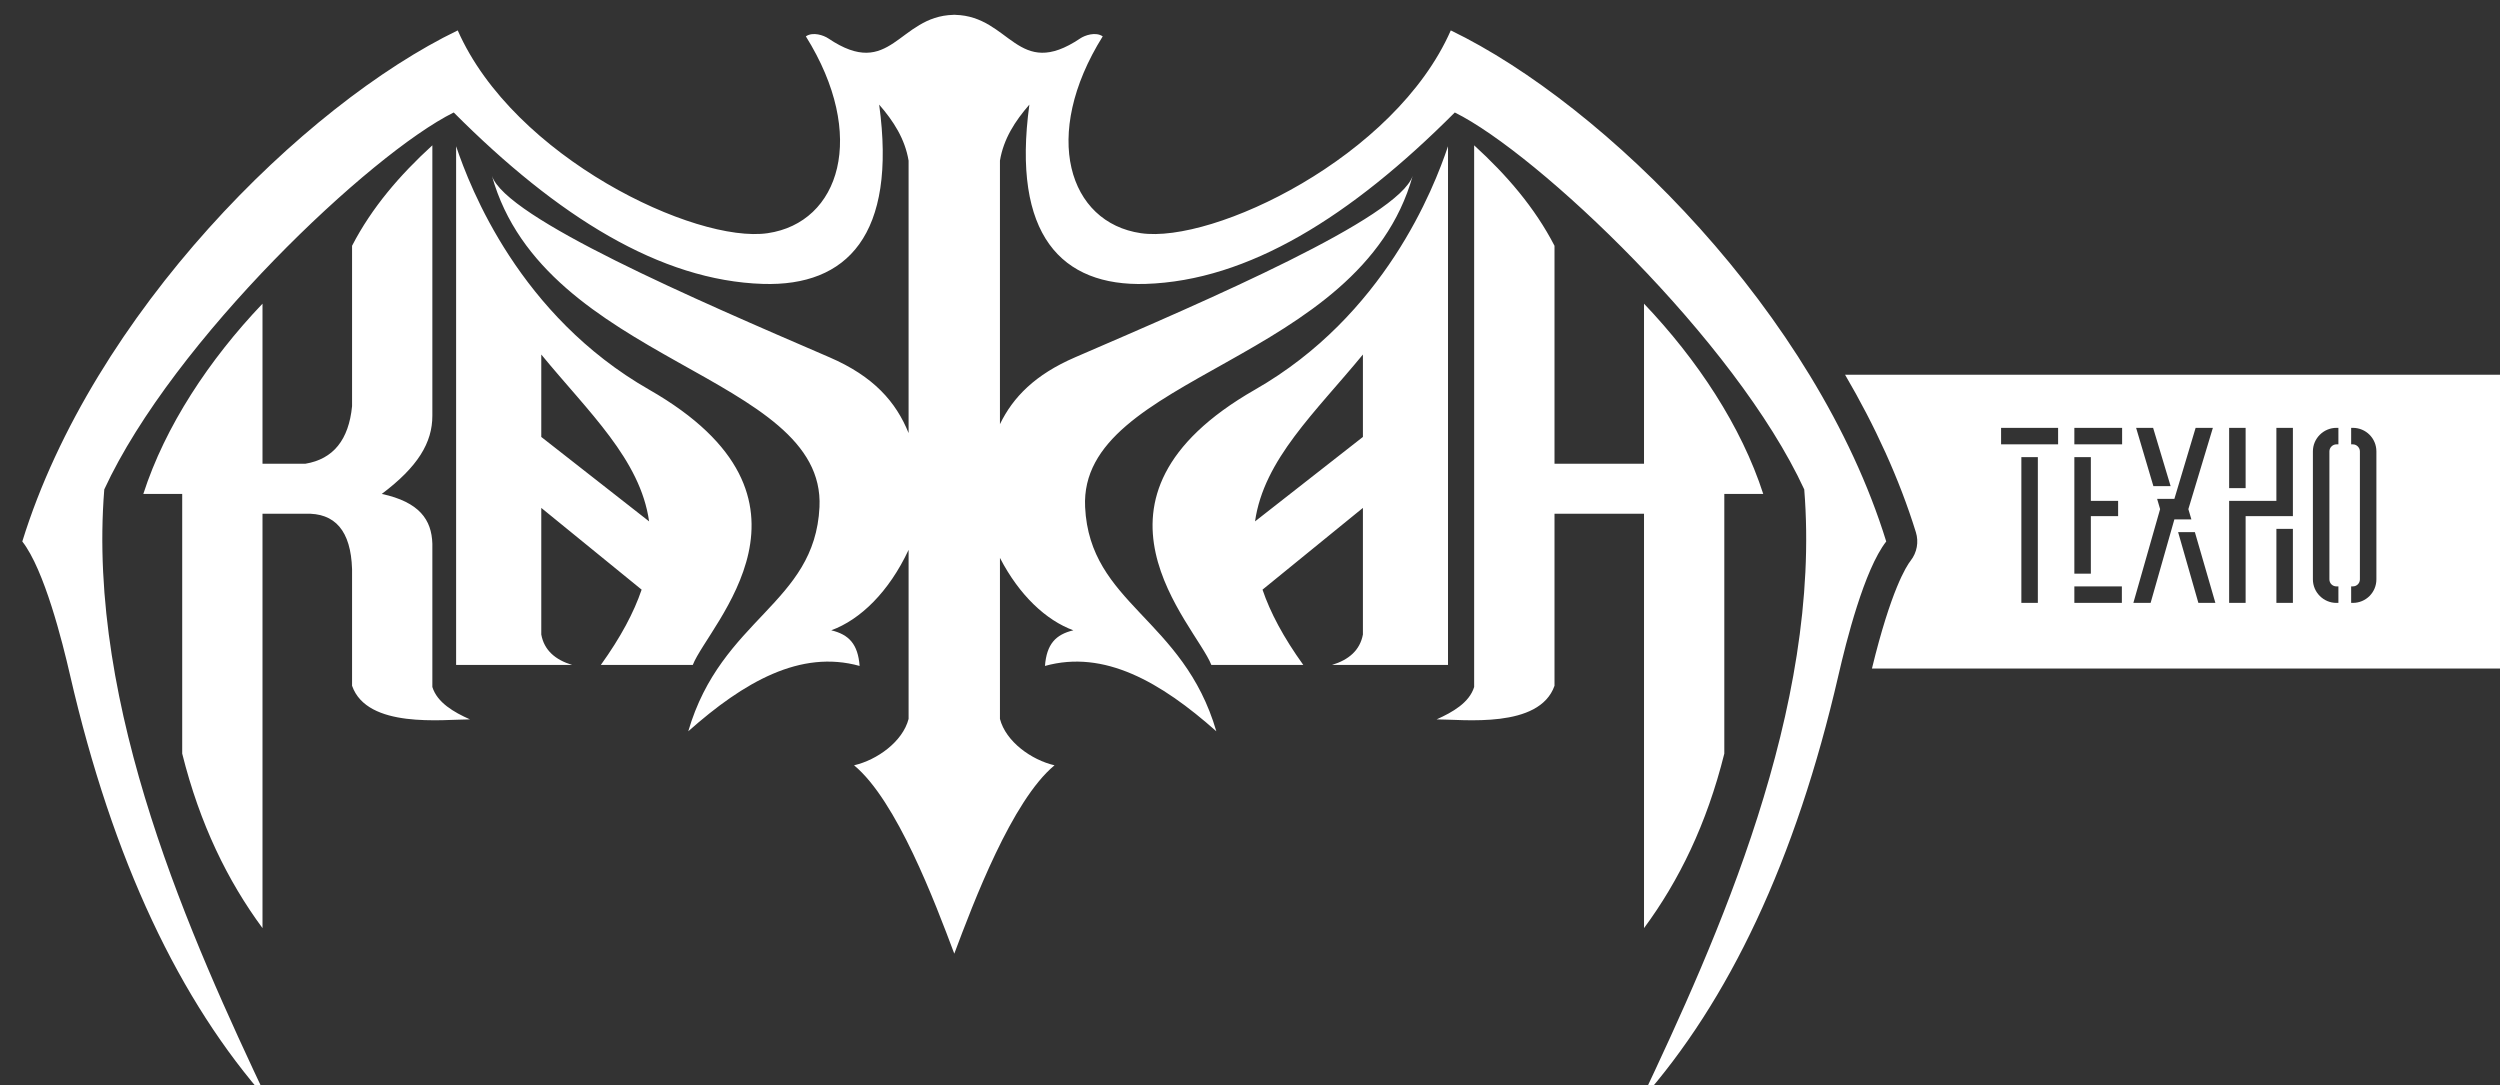 <?xml version="1.0" encoding="UTF-8" standalone="no"?>
<!-- Created with Inkscape (http://www.inkscape.org/) -->

<svg
   xmlns:dc="http://purl.org/dc/elements/1.1/"
   xmlns:cc="http://creativecommons.org/ns#"
   xmlns:rdf="http://www.w3.org/1999/02/22-rdf-syntax-ns#"
   xmlns:svg="http://www.w3.org/2000/svg"
   xmlns="http://www.w3.org/2000/svg"
   xmlns:sodipodi="http://sodipodi.sourceforge.net/DTD/sodipodi-0.dtd"
   xmlns:inkscape="http://www.inkscape.org/namespaces/inkscape"
   width="235"
   height="102"
   viewBox="0 0 235 102"
   id="svg2"
   version="1.1"
   inkscape:version="0.91 r13725"
   sodipodi:docname="logo.svg">
  <rect x="0" y="0" width="235" height="102" fill="#333333" stroke="none"/>
  <defs
     id="defs4">
    <clipPath
       id="clipPath3350"
       clipPathUnits="userSpaceOnUse">
      <path
         inkscape:connector-curvature="0"
         id="path3352"
         d="m 0,409.602 409.602,0 L 409.602,0 0,0 0,409.602 Z" />
    </clipPath>
    <clipPath
       id="clipPath3385"
       clipPathUnits="userSpaceOnUse">
      <path
         inkscape:connector-curvature="0"
         id="path3387"
         d="m 0,409.602 409.602,0 L 409.602,0 0,0 0,409.602 Z" />
    </clipPath>
    <clipPath
       id="clipPath3420"
       clipPathUnits="userSpaceOnUse">
      <path
         inkscape:connector-curvature="0"
         id="path3422"
         d="m 0,409.602 409.602,0 L 409.602,0 0,0 0,409.602 Z" />
    </clipPath>
    <clipPath
       id="clipPath3455"
       clipPathUnits="userSpaceOnUse">
      <path
         inkscape:connector-curvature="0"
         id="path3457"
         d="m 0,0 48.96,0 0,49 L 0,49 0,0 Z" />
    </clipPath>
    <clipPath
       id="clipPath3484"
       clipPathUnits="userSpaceOnUse">
      <path
         inkscape:connector-curvature="0"
         id="path3486"
         d="m 0,81.63 186.68,0 L 186.68,0 0,0 0,81.63 Z" />
    </clipPath>
  </defs>
  <sodipodi:namedview
     id="base"
     pagecolor="#ffffff"
     bordercolor="#666666"
     borderopacity="1"
     inkscape:pageopacity="0.0"
     inkscape:pageshadow="2"
     inkscape:zoom="0.98994949"
     inkscape:cx="197.17306"
     inkscape:cy="-5.4295426"
     inkscape:document-units="px"
     inkscape:current-layer="layer1"
     showgrid="false"
     inkscape:snap-nodes="false"
     inkscape:window-width="1366"
     inkscape:window-height="706"
     inkscape:window-x="-8"
     inkscape:window-y="-8"
     inkscape:window-maximized="1"
     units="px" />
  <g
     inkscape:label="Layer 1"
     inkscape:groupmode="layer"
     id="layer1"
     transform="translate(0,-950.362)">
    <g
       transform="matrix(1.25,0,0,-1.25,2.095,1053.79)"
       inkscape:label="логото"
       id="g3478"
       style="fill:#ffffff">
      <g
         id="g3480"
         style="fill:#ffffff">
        <g
           clip-path="url(#clipPath3484)"
           id="g3482"
           style="fill:#ffffff">
          <g
             transform="translate(177.029,39.172)"
             id="g3488"
             style="fill:#ffffff">
            <path
               inkscape:connector-curvature="0"
               id="path3490"
               style="fill:#ffffff;fill-opacity:1;fill-rule:nonzero;stroke:none"
               d="m 0,0 c 0,-0.978 -0.79,-1.767 -1.768,-1.767 l -0.13,0 0,1.241 0.13,0 c 0.283,0 0.528,0.226 0.528,0.526 l 0,9.628 c 0,0.282 -0.245,0.527 -0.528,0.527 l -0.13,0 0,1.241 0.13,0 C -0.79,11.396 0,10.606 0,9.628 L 0,0 Z m -2.857,10.155 -0.152,0 c -0.282,0 -0.525,-0.245 -0.525,-0.527 l 0,-9.628 c 0,-0.3 0.243,-0.526 0.525,-0.526 l 0.152,0 0,-1.241 -0.152,0 c -0.959,0 -1.766,0.789 -1.766,1.767 l 0,9.628 c 0,0.978 0.807,1.768 1.766,1.768 l 0.152,0 0,-1.241 z m -3.422,-5.397 -3.555,0 0,-6.525 -1.24,0 0,7.672 3.553,0 0,5.491 1.242,0 0,-6.638 z m 0,-6.525 -1.241,0 0,5.565 1.241,0 0,-5.565 z m -7.108,0 -1.523,5.321 1.26,0 1.542,-5.321 -1.279,0 z m -3.592,0 -1.297,0 2.011,7.052 -0.224,0.77 1.297,0 1.598,5.341 1.297,0 -1.843,-6.111 0.227,-0.772 -1.279,0 -1.787,-6.28 z m -2.143,11.922 -3.592,0 0,1.241 3.592,0 0,-1.241 z m -0.019,-11.922 -3.573,0 0,1.24 3.573,0 0,-1.24 z m -4.795,11.922 -4.288,0 0,1.241 4.288,0 0,-1.241 z m -1.523,-11.922 -1.24,0 0,10.963 1.24,0 0,-10.963 z m 2.745,10.962 1.241,0 0,-3.29 2.05,0 0,-1.147 -2.05,0 0,-4.326 -1.241,0 0,8.763 z m 5.923,2.201 1.316,-4.382 -1.296,0 -1.298,4.382 1.278,0 z m 5.717,0 1.24,0 0,-4.532 -1.24,0 0,4.532 z m -28.883,3.996 c 2.24,-3.829 4.08,-7.819 5.327,-11.849 0.227,-0.73 0.08,-1.525 -0.391,-2.13 -0.332,-0.424 -1.484,-2.234 -2.914,-8.116 l 47.585,0 0,22.095 -49.607,0 z" />
          </g>
          <g
             transform="translate(18.064,59.905)"
             id="g3492"
             style="fill:#ffffff">
            <path
               inkscape:connector-curvature="0"
               id="path3494"
               style="fill:#ffffff;fill-opacity:1;fill-rule:evenodd;stroke:none"
               d="m 0,0 c -4.004,-4.202 -7.319,-9.212 -8.962,-14.305 l 2.924,0 0,-19.529 C -4.71,-39.15 -2.614,-43.412 0,-46.957 l 0,31.16 3.198,0 c 2.261,0.091 3.449,-1.288 3.537,-4.167 l 0,-8.768 c 1.138,-3.249 6.849,-2.528 8.866,-2.528 -1.211,0.54 -2.461,1.257 -2.828,2.436 l 0,10.769 c -0.051,1.805 -0.971,3.136 -3.803,3.75 2.715,2.039 3.807,3.858 3.803,5.884 l 0,20.33 C 10.33,9.677 8.217,7.225 6.735,4.354 l 0,-12.066 C 6.486,-10.234 5.328,-11.683 3.228,-12.035 L 0,-12.035 0,0 Z m 20.964,-10.021 0,6.198 c 3.563,-4.341 7.45,-7.89 8.108,-12.548 l -8.108,6.35 z m -6.404,21.86 0,-12.695 0,-26.311 8.726,0 c -1.267,0.387 -2.104,1.102 -2.322,2.288 l 0,9.522 7.546,-6.147 c -0.579,-1.709 -1.569,-3.575 -3.068,-5.663 l 6.914,0 C 33.563,-24.1 43.423,-14.675 29.072,-6.463 19.335,-0.892 15.627,8.668 14.56,11.839 M 103.89,0 c 4.003,-4.202 7.319,-9.212 8.965,-14.305 l -2.927,0 0,-19.529 c -1.324,-5.316 -3.42,-9.578 -6.038,-13.123 l 0,31.16 -6.731,0 0,-12.935 c -1.142,-3.249 -6.854,-2.528 -8.866,-2.528 1.206,0.54 2.461,1.257 2.823,2.436 l 0,40.733 c 2.447,-2.232 4.561,-4.684 6.043,-7.555 l 0,-16.389 6.731,0 0,12.035 z m -21.139,-10.021 0,6.198 c -3.568,-4.341 -7.45,-7.89 -8.112,-12.548 l 8.112,6.35 z m 6.399,21.86 0,-12.695 0,-26.311 -8.726,0 c 1.267,0.387 2.104,1.102 2.327,2.288 l 0,9.522 -7.55,-6.147 c 0.578,-1.709 1.568,-3.575 3.067,-5.663 l -6.914,0 c -1.208,3.067 -11.062,12.492 3.285,20.704 9.737,5.571 13.445,15.131 14.511,18.302 M 17.253,9.612 c 3.941,-14.109 25.116,-14.923 24.632,-24.909 -0.353,-7.294 -7.38,-8.338 -9.868,-16.859 4.183,3.711 8.435,6.155 12.886,4.915 -0.126,1.644 -0.805,2.362 -2.133,2.68 2.187,0.8 4.338,2.888 5.816,6.05 l 0,-12.714 c -0.445,-1.713 -2.37,-3.088 -4.101,-3.488 3.207,-2.653 6.087,-10.304 7.537,-14.166 1.448,3.862 4.332,11.513 7.538,14.166 -1.729,0.4 -3.66,1.775 -4.104,3.488 l 0,12.109 c 1.46,-2.822 3.477,-4.696 5.52,-5.445 -1.33,-0.318 -2.008,-1.036 -2.135,-2.68 4.453,1.24 8.705,-1.204 12.887,-4.915 -2.487,8.521 -9.514,9.565 -9.868,16.859 -0.483,9.986 20.691,10.8 24.633,24.909 C 85.426,6.437 71.227,0.335 61.116,-4.028 58.101,-5.328 56.44,-7.029 55.456,-9.06 l 0,19.816 c 0.27,1.636 1.137,2.98 2.214,4.215 -1.342,-9.817 2.422,-13.679 8.734,-13.484 7.721,0.241 15.436,5.05 23.257,12.892 6.217,-3.075 21.095,-17.124 26.278,-28.345 1.326,-16.498 -6.595,-33.887 -12.28,-45.939 6.596,7.451 11.636,17.994 14.856,31.981 0.575,2.501 1.934,7.925 3.589,10.043 -5.301,17.137 -21.142,32.83 -32.745,38.432 C 85.16,10.991 71.476,4.506 66.052,5.302 c -5.424,0.796 -7.53,7.337 -2.867,14.801 -0.537,0.366 -1.346,0.078 -1.695,-0.156 -4.715,-3.175 -5.25,1.674 -9.401,1.774 l 0,0.004 -0.067,0 -0.064,0 0,-0.004 c -4.156,-0.1 -4.692,-4.949 -9.406,-1.774 -0.349,0.234 -1.159,0.522 -1.692,0.156 C 45.522,12.639 43.414,6.098 37.99,5.302 32.565,4.506 18.882,10.991 14.682,20.551 3.08,14.949 -12.762,-0.744 -18.063,-17.881 c 1.656,-2.118 3.015,-7.542 3.589,-10.043 3.221,-13.987 8.261,-24.53 14.862,-31.981 -5.69,12.052 -13.612,29.441 -12.286,45.939 5.184,11.221 20.062,25.27 26.279,28.345 7.821,-7.842 15.541,-12.651 23.256,-12.892 6.313,-0.195 10.078,3.667 8.736,13.484 1.076,-1.235 1.942,-2.579 2.213,-4.215 l 0,-20.485 C 47.648,-7.403 45.972,-5.467 42.63,-4.028 32.518,0.335 18.319,6.437 17.253,9.612" />
          </g>
        </g>
      </g>
    </g>
  </g>
</svg>
